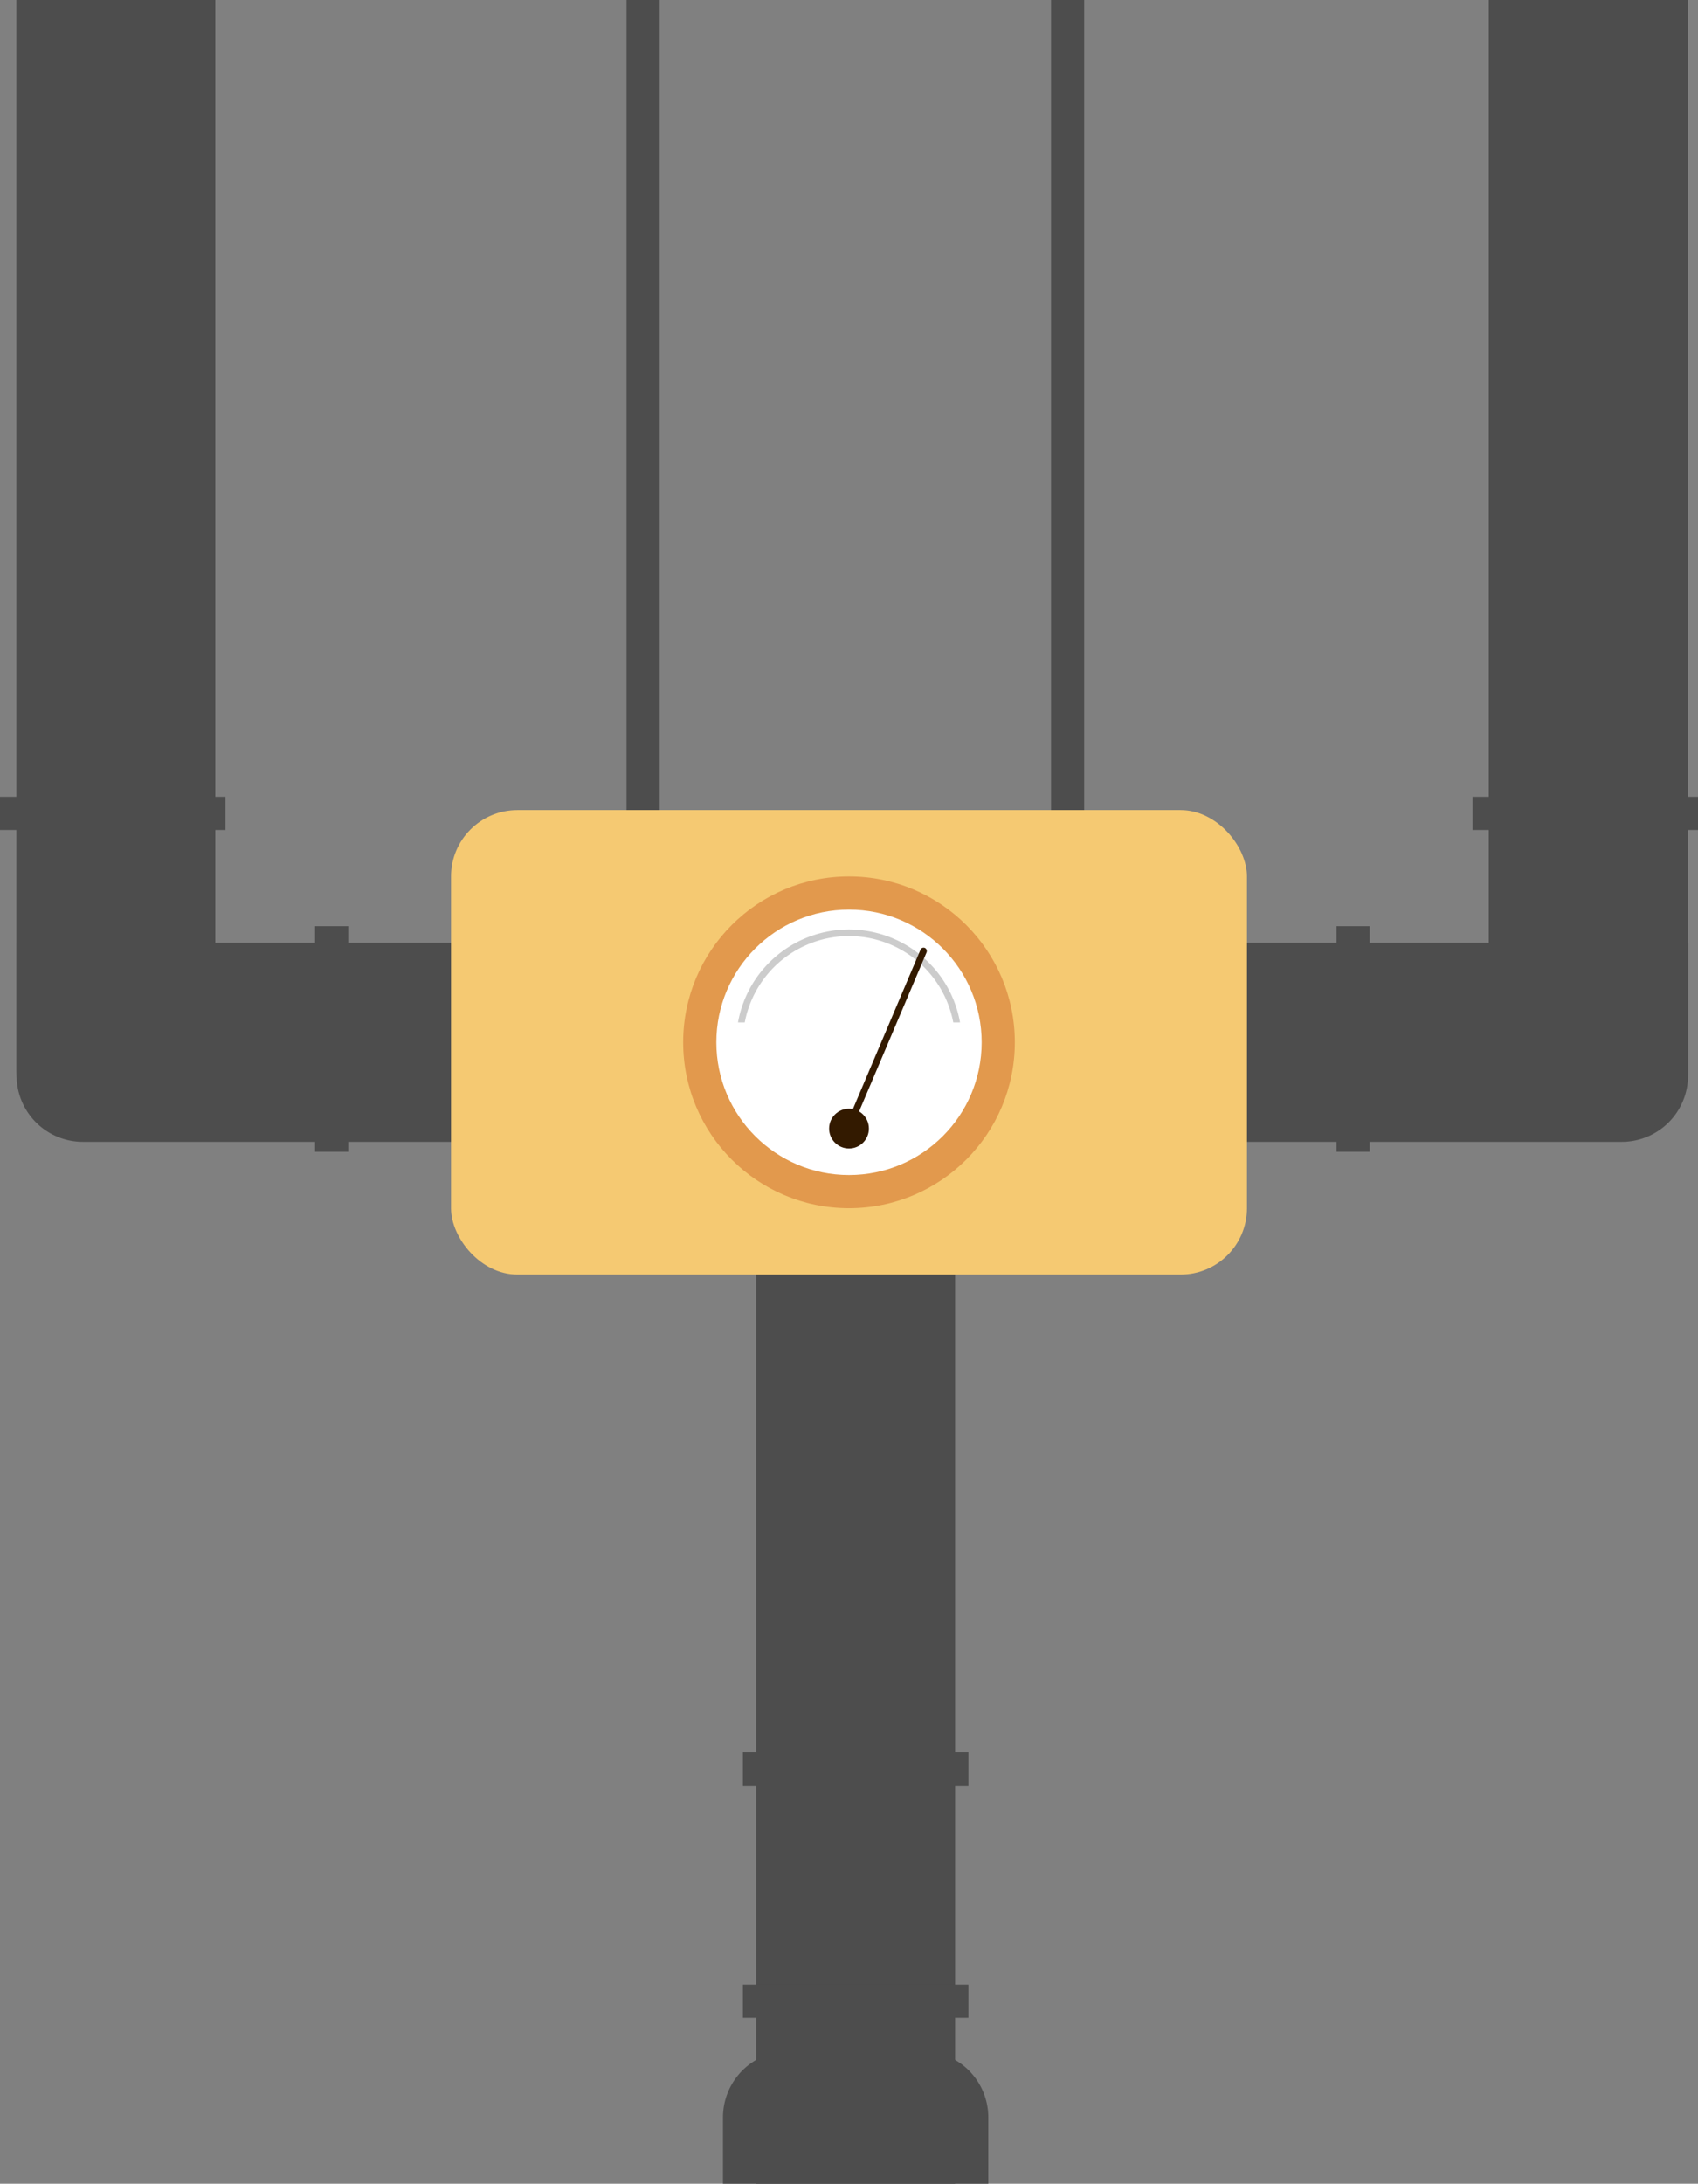 <svg xmlns="http://www.w3.org/2000/svg" viewBox="3751 236.93 256 329.07">
  <rect x="3751" y="236.93" width="256" height="329.07" fill="#808080" stroke="none"/>
  <defs>
    <style>
      .cls-1 {
        fill: #4d4d4d;
      }

      .cls-2 {
        fill: #f5c972;
      }

      .cls-3 {
        fill: #e2994d;
      }

      .cls-4 {
        fill: #fff;
      }

      .cls-5 {
        fill: #ccc;
      }

      .cls-6 {
        fill: #331a00;
      }
    </style>
  </defs>
  <g id="グループ化_21" data-name="グループ化 21" transform="translate(3425 237)">
    <g id="グループ化_12" data-name="グループ化 12" transform="translate(4 127)">
      <path id="長方形_30" data-name="長方形 30" class="cls-1" d="M10,0H30a0,0,0,0,1,0,0V180a0,0,0,0,1,0,0H0a0,0,0,0,1,0,0V10A10,10,0,0,1,10,0Z" transform="translate(436 22)"/>
      <rect id="長方形_31" data-name="長方形 31" class="cls-1" width="34" height="5" transform="translate(434 172)"/>
      <path id="長方形_32" data-name="長方形 32" class="cls-1" d="M10,0H30A10,10,0,0,1,40,10V20a0,0,0,0,1,0,0H0a0,0,0,0,1,0,0V10A10,10,0,0,1,10,0Z" transform="translate(431 182)"/>
      <rect id="長方形_33" data-name="長方形 33" class="cls-1" width="34" height="5" transform="translate(434 137)"/>
      <path id="長方形_34" data-name="長方形 34" class="cls-1" d="M0,0H20A10,10,0,0,1,30,10V242a10,10,0,0,1-10,10H0a0,0,0,0,1,0,0V0A0,0,0,0,1,0,0Z" transform="translate(576.5 15) rotate(90)"/>
      <path id="長方形_35" data-name="長方形 35" class="cls-1" d="M10,0H30a0,0,0,0,1,0,0V171a0,0,0,0,1,0,0H0a0,0,0,0,1,0,0V10A10,10,0,0,1,10,0Z" transform="translate(576.459 43.93) rotate(180)"/>
      <path id="長方形_36" data-name="長方形 36" class="cls-1" d="M0,0H20A10,10,0,0,1,30,10V171a0,0,0,0,1,0,0H0a0,0,0,0,1,0,0V0A0,0,0,0,1,0,0Z" transform="translate(354.459 43.93) rotate(180)"/>
      <rect id="長方形_38" data-name="長方形 38" class="cls-1" width="34" height="5" transform="translate(374.5 12.5) rotate(90)"/>
      <rect id="長方形_39" data-name="長方形 39" class="cls-1" width="34" height="5" transform="translate(528.5 12.5) rotate(90)"/>
      <rect id="長方形_40" data-name="長方形 40" class="cls-1" width="34" height="5" transform="translate(356 -2) rotate(180)"/>
      <rect id="長方形_41" data-name="長方形 41" class="cls-1" width="34" height="5" transform="translate(578 -2) rotate(180)"/>
      <rect id="長方形_43" data-name="長方形 43" class="cls-1" width="5" height="171" transform="translate(421.459 43.93) rotate(180)"/>
      <rect id="長方形_44" data-name="長方形 44" class="cls-1" width="5" height="171" transform="translate(485.459 43.93) rotate(180)"/>
    </g>
    <rect id="長方形_42" data-name="長方形 42" class="cls-2" width="120" height="70" rx="10" transform="translate(394 122)"/>
    <circle id="楕円形_17" data-name="楕円形 17" class="cls-3" cx="25" cy="25" r="25" transform="translate(429 132)"/>
    <circle id="楕円形_18" data-name="楕円形 18" class="cls-4" cx="20" cy="20" r="20" transform="translate(434 137)"/>
    <path id="前面オブジェクトで型抜き_4" data-name="前面オブジェクトで型抜き 4" class="cls-5" d="M9.282,14H8.262A17,17,0,0,1,37.021,4.98,16.861,16.861,0,0,1,41.738,14H40.718A16,16,0,0,0,9.282,14Z" transform="translate(429 140)"/>
    <rect id="長方形_23" data-name="長方形 23" class="cls-6" width="1" height="30" rx="0.5" transform="translate(464.978 142.579) rotate(23)"/>
    <circle id="楕円形_21" data-name="楕円形 21" class="cls-6" cx="3" cy="3" r="3" transform="translate(451 167)"/>
  </g>
</svg>
